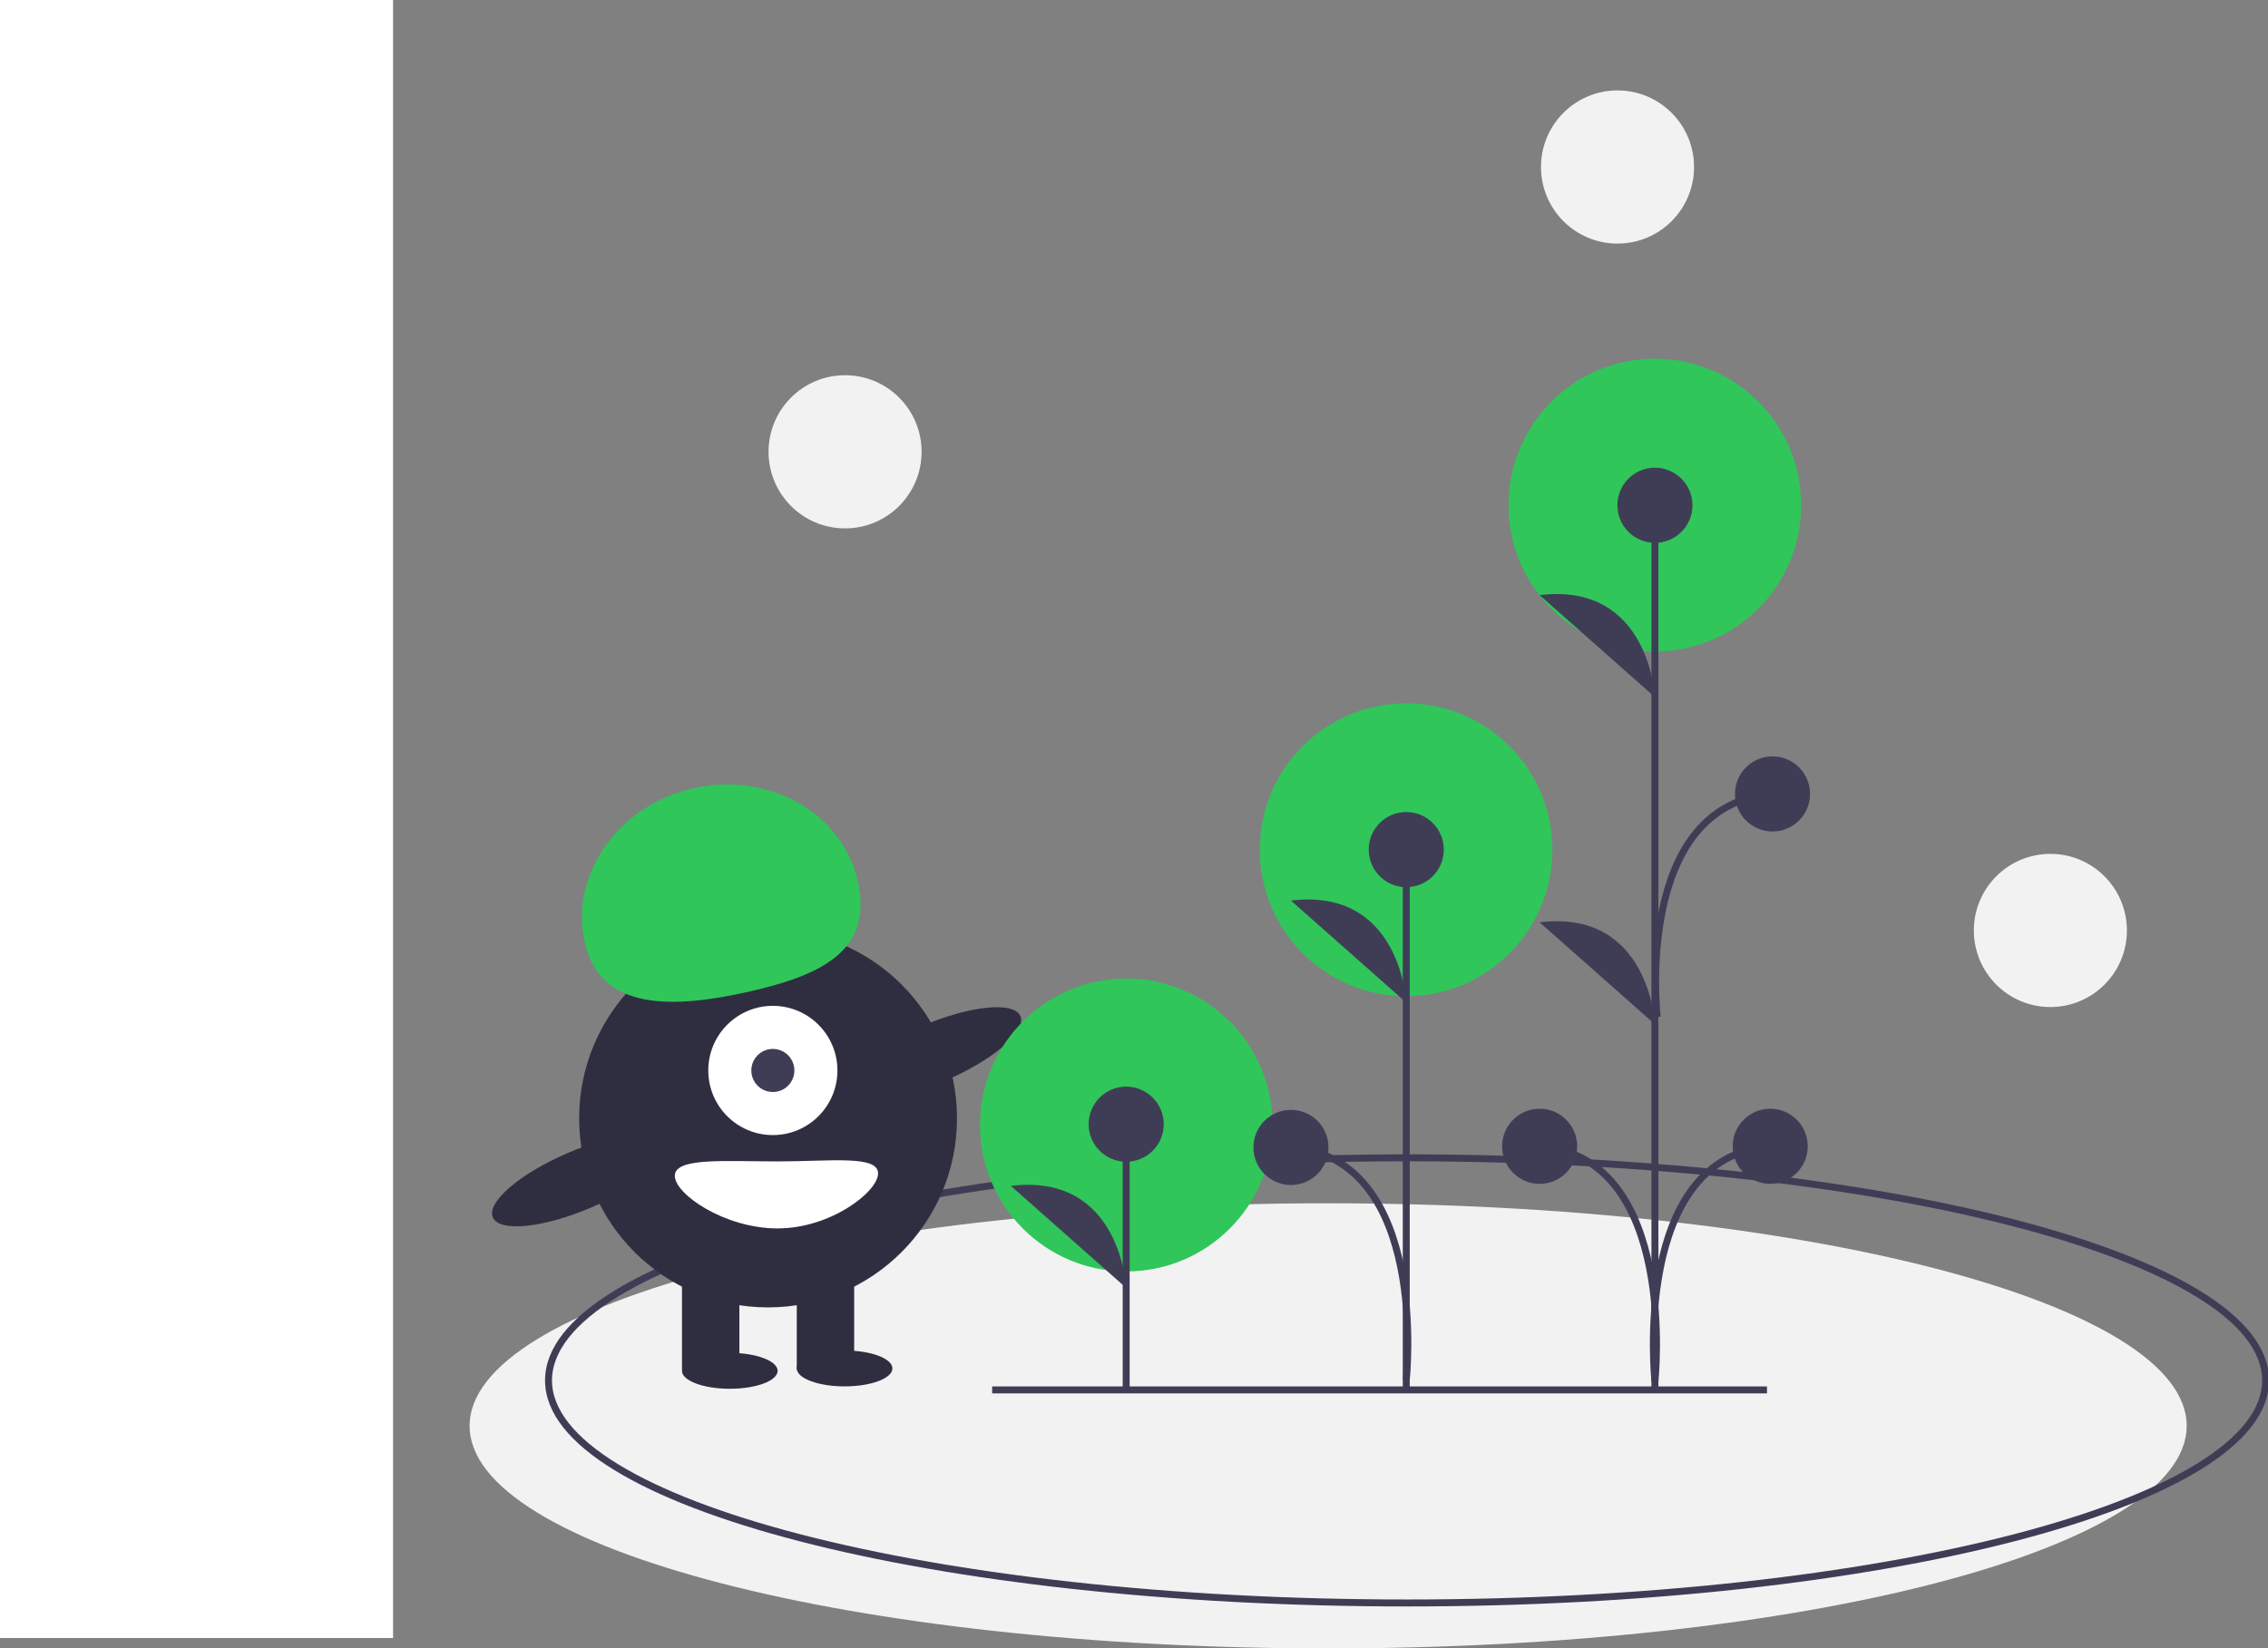 <svg width="652" height="474" viewBox="0 0 652 474" fill="none" xmlns="http://www.w3.org/2000/svg">
<rect x="0" y="0" width="652" height="474" fill="#808080" stroke="none"/>
<g clip-path="url(#clip0)">
<path d="M381.813 474C518.123 474 628.625 445.346 628.625 410C628.625 374.654 518.123 346 381.813 346C245.502 346 135 374.654 135 410C135 445.346 245.502 474 381.813 474Z" fill="#F2F2F2"/>
<path d="M475.727 187.356C498.959 187.356 517.792 168.505 517.792 145.25C517.792 121.995 498.959 103.144 475.727 103.144C452.495 103.144 433.662 121.995 433.662 145.25C433.662 168.505 452.495 187.356 475.727 187.356Z" fill="#30C65A"/>
<path d="M404.227 286.453C427.459 286.453 446.292 267.601 446.292 244.347C446.292 221.092 427.459 202.24 404.227 202.24C380.995 202.24 362.162 221.092 362.162 244.347C362.162 267.601 380.995 286.453 404.227 286.453Z" fill="#30C65A"/>
<path d="M404.5 460.925C540.811 460.925 651.312 432.271 651.312 396.925C651.312 361.579 540.811 332.925 404.5 332.925C268.189 332.925 157.688 361.579 157.688 396.925C157.688 432.271 268.189 460.925 404.5 460.925Z" stroke="#3F3D56" stroke-width="2" stroke-miterlimit="10"/>
<path d="M220.803 375.935C250.799 375.935 275.116 351.595 275.116 321.57C275.116 291.545 250.799 267.204 220.803 267.204C190.807 267.204 166.491 291.545 166.491 321.57C166.491 351.595 190.807 375.935 220.803 375.935Z" fill="#2F2E41"/>
<path d="M212.553 364.237H196.053V393.828H212.553V364.237Z" fill="#2F2E41"/>
<path d="M245.553 364.237H229.053V393.828H245.553V364.237Z" fill="#2F2E41"/>
<path d="M209.803 399.333C217.397 399.333 223.553 397.023 223.553 394.172C223.553 391.322 217.397 389.011 209.803 389.011C202.209 389.011 196.053 391.322 196.053 394.172C196.053 397.023 202.209 399.333 209.803 399.333Z" fill="#2F2E41"/>
<path d="M242.803 398.645C250.397 398.645 256.553 396.334 256.553 393.484C256.553 390.633 250.397 388.323 242.803 388.323C235.209 388.323 229.053 390.633 229.053 393.484C229.053 396.334 235.209 398.645 242.803 398.645Z" fill="#2F2E41"/>
<path d="M222.178 326.387C232.43 326.387 240.741 318.068 240.741 307.806C240.741 297.545 232.43 289.226 222.178 289.226C211.926 289.226 203.616 297.545 203.616 307.806C203.616 318.068 211.926 326.387 222.178 326.387Z" fill="white"/>
<path d="M222.178 314C225.595 314 228.366 311.227 228.366 307.806C228.366 304.386 225.595 301.613 222.178 301.613C218.761 301.613 215.991 304.386 215.991 307.806C215.991 311.227 218.761 314 222.178 314Z" fill="#3F3D56"/>
<path d="M168.118 271.011C163.733 251.352 177.751 231.487 199.43 226.642C221.108 221.796 242.237 233.806 246.622 253.465C251.008 273.124 236.641 280.375 214.963 285.22C193.284 290.066 172.504 290.671 168.118 271.011Z" fill="#30C65A"/>
<path d="M271.743 310.727C285.531 304.82 295.207 296.518 293.354 292.186C291.502 287.853 278.822 289.129 265.034 295.036C251.246 300.944 241.57 309.245 243.423 313.577C245.275 317.91 257.955 316.634 271.743 310.727Z" fill="#2F2E41"/>
<path d="M169.993 347.2C183.781 341.293 193.457 332.992 191.604 328.659C189.752 324.326 177.072 325.602 163.284 331.51C149.496 337.417 139.82 345.718 141.673 350.051C143.525 354.383 156.205 353.107 169.993 347.2Z" fill="#2F2E41"/>
<path d="M252.428 337.398C252.428 342.719 238.741 353.226 223.553 353.226C208.365 353.226 193.991 343.407 193.991 338.086C193.991 332.765 208.365 333.957 223.553 333.957C238.741 333.957 252.428 332.077 252.428 337.398Z" fill="white"/>
<path d="M323.79 365.593C347.022 365.593 365.855 346.741 365.855 323.487C365.855 300.232 347.022 281.38 323.79 281.38C300.558 281.38 281.724 300.232 281.724 323.487C281.724 346.741 300.558 365.593 323.79 365.593Z" fill="#30C65A"/>
<path d="M323.752 399.634V323.255" stroke="#3F3D56" stroke-width="2" stroke-miterlimit="10"/>
<path d="M323.752 334.056C329.712 334.056 334.543 329.22 334.543 323.255C334.543 317.29 329.712 312.454 323.752 312.454C317.793 312.454 312.962 317.29 312.962 323.255C312.962 329.22 317.793 334.056 323.752 334.056Z" fill="#3F3D56"/>
<path d="M323.752 370.329C323.752 370.329 322.211 337.142 290.61 341Z" fill="#3F3D56"/>
<path d="M475.753 400.17V145.405" stroke="#3F3D56" stroke-width="2" stroke-miterlimit="10"/>
<path d="M475.753 156.085C481.713 156.085 486.544 151.249 486.544 145.284C486.544 139.319 481.713 134.483 475.753 134.483C469.794 134.483 464.963 139.319 464.963 145.284C464.963 151.249 469.794 156.085 475.753 156.085Z" fill="#3F3D56"/>
<path d="M442.611 340.409C448.571 340.409 453.402 335.573 453.402 329.608C453.402 323.643 448.571 318.807 442.611 318.807C436.652 318.807 431.821 323.643 431.821 329.608C431.821 335.573 436.652 340.409 442.611 340.409Z" fill="#3F3D56"/>
<path d="M475.754 200.457C475.754 200.457 474.212 167.27 442.611 171.127Z" fill="#3F3D56"/>
<path d="M475.754 294.538C475.754 294.538 474.212 261.351 442.611 265.208Z" fill="#3F3D56"/>
<path d="M475.753 397.201C475.753 397.201 482.69 332.694 442.611 329.608" stroke="#3F3D56" stroke-width="2" stroke-miterlimit="10"/>
<path d="M508.9 340.409C514.86 340.409 519.691 335.573 519.691 329.608C519.691 323.643 514.86 318.807 508.9 318.807C502.941 318.807 498.11 323.643 498.11 329.608C498.11 335.573 502.941 340.409 508.9 340.409Z" fill="#3F3D56"/>
<path d="M475.758 397.201C475.758 397.201 468.821 332.694 508.901 329.608" stroke="#3F3D56" stroke-width="2" stroke-miterlimit="10"/>
<path d="M509.558 239.091C515.517 239.091 520.348 234.255 520.348 228.29C520.348 222.324 515.517 217.489 509.558 217.489C503.598 217.489 498.767 222.324 498.767 228.29C498.767 234.255 503.598 239.091 509.558 239.091Z" fill="#3F3D56"/>
<path d="M476.415 292.442C476.415 292.442 469.479 231.376 509.558 228.29" stroke="#3F3D56" stroke-width="2" stroke-miterlimit="10"/>
<path d="M404.266 399.811V244.3" stroke="#3F3D56" stroke-width="2" stroke-miterlimit="10"/>
<path d="M404.265 255.101C410.225 255.101 415.056 250.265 415.056 244.3C415.056 238.334 410.225 233.499 404.265 233.499C398.306 233.499 393.475 238.334 393.475 244.3C393.475 250.265 398.306 255.101 404.265 255.101Z" fill="#3F3D56"/>
<path d="M404.265 288.288C404.265 288.288 402.724 255.101 371.123 258.958Z" fill="#3F3D56"/>
<path d="M404.265 396.842C404.265 396.842 411.202 333.023 371.123 329.937" stroke="#3F3D56" stroke-width="2" stroke-miterlimit="10"/>
<path d="M371.123 340.738C377.083 340.738 381.914 335.902 381.914 329.937C381.914 323.972 377.083 319.136 371.123 319.136C365.164 319.136 360.333 323.972 360.333 329.937C360.333 335.902 365.164 340.738 371.123 340.738Z" fill="#3F3D56"/>
<path d="M285.223 399.661H507.973" stroke="#3F3D56" stroke-width="2" stroke-miterlimit="10"/>
<path d="M589.437 289.57C601.588 289.57 611.437 279.71 611.437 267.548C611.437 255.386 601.588 245.527 589.437 245.527C577.287 245.527 567.438 255.386 567.438 267.548C567.438 279.71 577.287 289.57 589.437 289.57Z" fill="#F2F2F2"/>
<path d="M242.938 151.935C255.088 151.935 264.938 142.076 264.938 129.914C264.938 117.752 255.088 107.892 242.938 107.892C230.787 107.892 220.938 117.752 220.938 129.914C220.938 142.076 230.787 151.935 242.938 151.935Z" fill="#F2F2F2"/>
<path d="M465 70.043C477.15 70.043 487 60.184 487 48.022C487 35.859 477.15 26 465 26C452.85 26 443 35.859 443 48.022C443 60.184 452.85 70.043 465 70.043Z" fill="#F2F2F2"/>
</g>
<rect width="113" height="471" fill="white"/>
<defs>
<clipPath id="clip0">
<rect width="517" height="448" fill="white" transform="translate(135 26)"/>
</clipPath>
</defs>
</svg>
